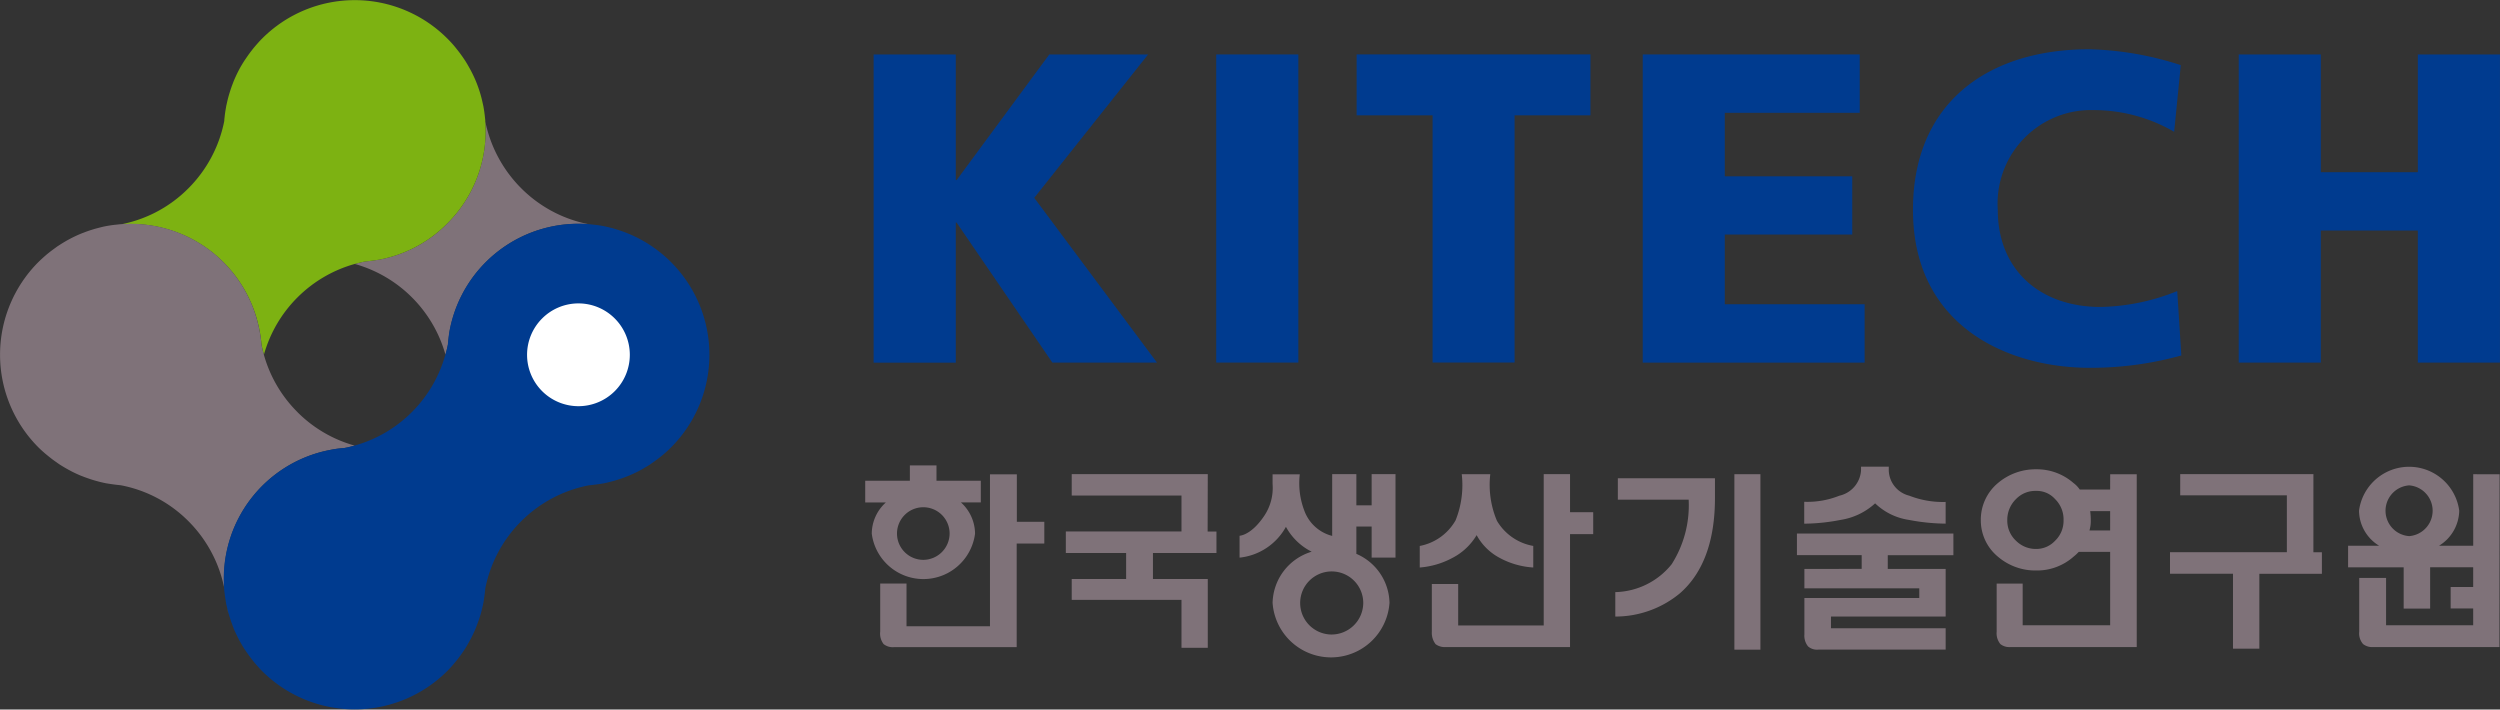 <svg xmlns="http://www.w3.org/2000/svg" width="141.703" height="40.216" viewBox="0 0 141.703 40.216">
    <rect x="0" y="0" width="141.703" height="40.216" fill="#333333" stroke="none"/>
    <defs>
        <clipPath id="icnszkifja">
            <path data-name="사각형 1543" style="fill:none" d="M0 0h141.703v40.216H0z"/>
        </clipPath>
    </defs>
    <g data-name="그룹 754" style="clip-path:url(#icnszkifja)">
        <path data-name="패스 511" d="M23.28 11.955A7.317 7.317 0 0 1 19.451 14c-.281.048-.563.085-.839.112-.2.039-.389.087-.583.139a7.42 7.42 0 0 1 5.146 5.149c.055-.194.1-.39.142-.589.025-.277.055-.558.107-.836A7.43 7.43 0 0 1 31.321 12h-.027a7.4 7.4 0 0 1-3.826-2.038 7.467 7.467 0 0 1-2.041-3.809 7.379 7.379 0 0 1-2.148 5.8" transform="translate(2.076 .709)" style="fill:#7f7279"/>
        <path data-name="패스 512" d="m6.1 24.663-.2-.022.2.022" transform="translate(.679 2.837)" style="fill:#7db212"/>
        <path data-name="패스 513" d="M24.668 6.188c-.009-.114-.022-.224-.035-.336.012.1.023.21.03.316a.065.065 0 0 0 0 .02" transform="translate(2.836 .674)" style="fill:#7db212"/>
        <path data-name="패스 514" d="M26.8 6.861a.065.065 0 0 1 0-.02 6.622 6.622 0 0 0-.03-.316q-.023-.2-.057-.4c-.009-.039-.013-.078-.022-.118l-.032-.143a6.986 6.986 0 0 0-.63-1.78c-.033-.064-.064-.126-.1-.187a7.766 7.766 0 0 0-.279-.475l-.13-.192a8.911 8.911 0 0 0-.275-.372l-.137-.172a6.494 6.494 0 0 0-.455-.5 7.416 7.416 0 0 0-10.5 0c-.156.156-.3.322-.444.49a5.669 5.669 0 0 0-.166.21 5.95 5.95 0 0 0-.239.327c-.052.074-.1.148-.153.222-.1.158-.2.32-.288.485l-.066.127a8.255 8.255 0 0 0-.243.524c-.025.061-.048.123-.07.182-.059.149-.11.3-.158.455a7.012 7.012 0 0 0-.18.683c-.008.041-.019.08-.028.122l-.013.084a6.499 6.499 0 0 0-.078.54 4.217 4.217 0 0 0-.018.166.365.365 0 0 1 0 .049 7.426 7.426 0 0 1-2.041 3.829 7.366 7.366 0 0 1-3.826 2.038H6.12A7.42 7.42 0 0 1 14 18.694a6.642 6.642 0 0 1 .116.829c.039.2.085.389.139.583a7.427 7.427 0 0 1 5.145-5.144c.194-.052.388-.1.584-.139.274-.027.558-.064.839-.112a7.314 7.314 0 0 0 3.828-2.047 7.375 7.375 0 0 0 2.148-5.8" transform="translate(.704)" style="fill:#7db212"/>
        <path data-name="패스 515" d="M12.419 32.985c-.052-.08-.1-.163-.146-.246.048.084.094.166.146.246" transform="translate(1.413 3.77)" style="fill:#7f7279"/>
        <path data-name="패스 516" d="M13.364 34.161" transform="translate(1.489 3.879)" style="fill:#7f7279"/>
        <path data-name="패스 517" d="M11.635 31.254c-.037-.128-.068-.256-.1-.388.029.132.06.26.1.388" transform="translate(1.328 3.554)" style="fill:#7f7279"/>
        <path data-name="패스 518" d="M11.485 30.621" transform="translate(1.314 3.47)" style="fill:#7f7279"/>
        <path data-name="패스 519" d="M11.819 31.8" transform="translate(1.346 3.621)" style="fill:#7f7279"/>
        <path data-name="패스 520" d="M12.055 32.334c-.052-.112-.107-.22-.155-.331.048.112.1.22.155.331" transform="translate(1.37 3.685)" style="fill:#7f7279"/>
        <path data-name="패스 521" d="M12.764 33.471a5.796 5.796 0 0 1-.174-.238c.057.08.113.159.174.238" transform="translate(1.449 3.826)" style="fill:#7f7279"/>
        <path data-name="패스 522" d="M5.9 11.423" transform="translate(.679 1.313)" style="fill:#7f7279"/>
        <path data-name="패스 523" d="M16.857 22.045a7.389 7.389 0 0 1-1.9-3.249 7.498 7.498 0 0 1-.139-.584 6.624 6.624 0 0 0-.116-.827A7.42 7.42 0 0 0 6.817 11.4c-.08.007-.158.016-.238.025a6.297 6.297 0 0 0-.574.083c-.216.041-.427.1-.639.156l-.156.048c-.162.05-.322.107-.484.171q-.079.028-.157.06a7.509 7.509 0 0 0-1.169.617l-.155.1c-.137.1-.274.2-.407.3-.05.042-.1.081-.153.123-.174.146-.346.3-.51.462a7.43 7.43 0 0 0 0 10.5c.159.158.327.307.5.448.061.052.127.1.19.153.114.089.231.174.351.256.067.048.137.1.206.142q.229.144.464.273l.176.094c.162.083.325.158.491.229.069.028.142.054.213.083.139.052.281.1.423.148.066.019.13.041.2.06.207.059.414.112.626.153.193.032.382.059.574.083l.2.022.064.007a7.346 7.346 0 0 1 3.826 2.034 7.434 7.434 0 0 1 2.041 3.835.22.22 0 0 1 0 .038 7.415 7.415 0 0 1 5.958-7.903 6.3 6.3 0 0 1 .843-.116c.2-.037.389-.085.583-.137a7.374 7.374 0 0 1-3.247-1.9" transform="translate(0 1.31)" style="fill:#7f7279"/>
        <path data-name="패스 524" d="M12.957 33.715q-.11-.13-.211-.268c.069.091.137.181.211.268" transform="translate(1.467 3.851)" style="fill:#003b8f"/>
        <path data-name="패스 525" d="M12.61 33.264c-.071-.1-.142-.2-.207-.3.066.1.136.2.207.3" transform="translate(1.428 3.795)" style="fill:#003b8f"/>
        <path data-name="패스 526" d="m29.949 11.4.222.023c-.074-.008-.148-.017-.222-.023" transform="translate(3.448 1.313)" style="fill:#003b8f"/>
        <path data-name="패스 527" d="M11.911 32.031a3.236 3.236 0 0 1-.1-.27l.1.27" transform="translate(1.359 3.657)" style="fill:#003b8f"/>
        <path data-name="패스 528" d="M11.7 31.47c-.026-.085-.055-.172-.078-.256.023.085.052.172.078.256" transform="translate(1.338 3.594)" style="fill:#003b8f"/>
        <path data-name="패스 529" d="M11.417 30.162c-.006-.066-.016-.133-.019-.2 0 .066.013.133.019.2" transform="translate(1.312 3.45)" style="fill:#003b8f"/>
        <path data-name="패스 530" d="M12.3 32.79" transform="translate(1.386 3.719)" style="fill:#003b8f"/>
        <path data-name="패스 531" d="M11.478 30.571c.02.112.043.22.068.329-.016-.07-.036-.139-.048-.21-.009-.039-.013-.078-.02-.119" transform="translate(1.321 3.52)" style="fill:#003b8f"/>
        <path data-name="패스 532" d="M36.728 13.549a7.205 7.205 0 0 0-.519-.471l-.122-.1a8.975 8.975 0 0 0-.464-.339l-.1-.066a7.338 7.338 0 0 0-1.231-.647l-.069-.027a6.881 6.881 0 0 0-.59-.206l-.075-.025a8.196 8.196 0 0 0-.662-.163 5.861 5.861 0 0 0-.592-.083c-.074-.009-.148-.018-.222-.025a7.43 7.43 0 0 0-7.9 5.975c-.052.279-.083.56-.107.836-.037.2-.087.394-.142.588a7.414 7.414 0 0 1-5.133 5.148c-.194.052-.388.1-.583.137a6.3 6.3 0 0 0-.843.116A7.415 7.415 0 0 0 11.4 32.1c0 .065.013.133.02.2.017.162.041.321.069.479.007.041.011.08.02.12.012.069.032.139.048.209.028.13.058.259.1.388.023.085.052.172.078.256.039.12.078.238.124.353l.1.27c.048.11.1.22.155.331.08.165.165.329.261.49.048.083.094.165.146.246.066.1.135.2.207.3.056.08.113.159.174.238s.137.181.211.268c.137.162.277.322.429.475a7.424 7.424 0 0 0 10.5 0c.157-.157.3-.32.439-.487.064-.075.123-.153.184-.229.071-.094.141-.187.209-.285s.126-.181.185-.274.107-.177.159-.269c.1-.174.2-.355.281-.535.039-.085.08-.168.117-.253.046-.108.087-.22.128-.329.036-.089.066-.181.1-.27.035-.107.07-.215.1-.322s.061-.235.087-.352c.016-.075.037-.146.05-.222.011-.047.016-.09.025-.136.023-.143.046-.284.06-.428.009-.077.02-.153.027-.229v-.042a7.423 7.423 0 0 1 5.868-5.861l.066-.007.181-.02c.2-.023.4-.052.594-.085.214-.041.427-.1.637-.156l.147-.046c.162-.05.323-.107.479-.168.059-.023.116-.043.172-.067.19-.081.379-.166.564-.262.018-.011.036-.019.052-.028.183-.1.361-.205.541-.318.06-.039.122-.084.183-.125a9.366 9.366 0 0 0 .549-.414 6.91 6.91 0 0 0 .5-.455 7.426 7.426 0 0 0 0-10.5" transform="translate(1.31 1.31)" style="fill:#003b8f"/>
        <path data-name="패스 533" d="M31.763 16.277a2.912 2.912 0 1 1-4.12 0 2.907 2.907 0 0 1 4.12 0" transform="translate(3.084 1.776)" style="fill:#fff"/>
        <path data-name="패스 534" d="M44.406 2.767h4.657v7.122h.048l5.253-7.122h5.6l-6.454 8.128 6.956 9.337h-5.93L49.111 12.3h-.048v7.936h-4.657z" transform="translate(5.112 .319)" style="fill:#003b8f"/>
        <path data-name="사각형 1541" transform="translate(68.937 3.086)" style="fill:#003b8f" d="M0 0h4.655v17.465H0z"/>
        <path data-name="패스 535" d="M73.262 6.219h-4.305V2.766h13.252v3.453h-4.3v14.012h-4.647z" transform="translate(7.939 .319)" style="fill:#003b8f"/>
        <path data-name="패스 536" d="M83.5 2.767h12.3v3.308h-7.65v3.6h7.226v3.3H88.15v3.951h7.927v3.309H83.5z" transform="translate(9.612 .319)" style="fill:#003b8f"/>
        <path data-name="패스 537" d="M112.447 19.859a19.2 19.2 0 0 1-5.178.7c-4.653 0-10.034-2.352-10.034-8.956 0-6.077 4.256-9.1 10-9.1a18.086 18.086 0 0 1 5.18.9l-.375 3.779a9.092 9.092 0 0 0-4.552-1.231 5.3 5.3 0 0 0-5.445 5.659c0 3.423 2.418 5.5 5.825 5.5a12.167 12.167 0 0 0 4.346-.9z" transform="translate(11.194 .289)" style="fill:#003b8f"/>
        <path data-name="패스 538" d="M113.794 2.767h4.652v6.675h5.5V2.767h4.654v17.465h-4.655v-7.486h-5.5v7.486h-4.652z" transform="translate(13.1 .319)" style="fill:#003b8f"/>
        <path data-name="패스 539" d="M52.485 24.108h-1.523v8.614h-4.73V30.3H44.74v2.731a.979.979 0 0 0 .192.7.829.829 0 0 0 .583.174h6.961v-5.874h1.566V26.8h-1.557z" transform="translate(5.151 2.776)" style="fill:#7f7279"/>
        <path data-name="패스 540" d="M62.221 24.1h-7.712v1.211h6.222v2.039h-6.556v1.22h3.418v1.472h-3.084v1.183h6.222v2.718h1.49v-3.9h-3.108v-1.474h3.6V27.35h-.5z" transform="translate(6.237 2.776)" style="fill:#7f7279"/>
        <path data-name="패스 541" d="M75.389 27.556a3.165 3.165 0 0 0 1.3 1.287 4.571 4.571 0 0 0 1.91.548v-1.222a2.992 2.992 0 0 1-2.059-1.425 5.233 5.233 0 0 1-.377-2.639h-1.617a5.364 5.364 0 0 1-.35 2.614 2.97 2.97 0 0 1-2.031 1.451v1.222A4.652 4.652 0 0 0 74 28.857a3.417 3.417 0 0 0 1.389-1.3" transform="translate(8.308 2.775)" style="fill:#7f7279"/>
        <path data-name="패스 542" d="M80.613 24.1h-1.492v8.576h-4.848v-2.349h-1.494v2.708a1.046 1.046 0 0 0 .213.7.868.868 0 0 0 .584.165h7.036v-6.4h1.314v-1.245h-1.313z" transform="translate(8.379 2.776)" style="fill:#7f7279"/>
        <path data-name="사각형 1542" transform="translate(98.307 26.88)" style="fill:#7f7279" d="M0 0h1.476v9.945H0z"/>
        <path data-name="패스 543" d="M82.249 25.521h4.014a6.218 6.218 0 0 1-.963 3.661 4.22 4.22 0 0 1-3.195 1.581v1.385a5.733 5.733 0 0 0 3.661-1.317c1.311-1.142 1.988-2.952 1.988-5.4V24.31h-5.505z" transform="translate(9.452 2.799)" style="fill:#7f7279"/>
        <path data-name="패스 544" d="M91.337 28.344h3.67v.779H91.76v1.1h6.512v.548H91.76v2.066a.964.964 0 0 0 .209.68.772.772 0 0 0 .58.181h7.218v-1.209h-6.5v-.665h6.5v-2.7h-3.281v-.779h3.72V27.12h-8.869z" transform="translate(10.515 3.123)" style="fill:#7f7279"/>
        <path data-name="패스 545" d="M108.014 25h-1.723a1.526 1.526 0 0 0-.357-.372 3.152 3.152 0 0 0-2.118-.775 3.292 3.292 0 0 0-2.156.775 2.7 2.7 0 0 0-.976 2.109 2.666 2.666 0 0 0 .976 2.075 3.259 3.259 0 0 0 2.156.777 3.121 3.121 0 0 0 2.118-.777 2.867 2.867 0 0 0 .3-.277h1.782v4.157h-4.959v-2.36h-1.475v2.731a.956.956 0 0 0 .214.7.831.831 0 0 0 .577.166h7.149v-9.795h-1.505zm-3.126 2.909a1.447 1.447 0 0 1-1.072.459 1.583 1.583 0 0 1-1.132-.459 1.554 1.554 0 0 1-.5-1.173 1.642 1.642 0 0 1 .5-1.2 1.512 1.512 0 0 1 1.132-.458 1.383 1.383 0 0 1 1.072.458 1.607 1.607 0 0 1 .486 1.2 1.564 1.564 0 0 1-.486 1.173m3.126-.588h-1.172a1.89 1.89 0 0 0 .075-.585 4.145 4.145 0 0 0-.033-.51h1.131z" transform="translate(11.591 2.747)" style="fill:#7f7279"/>
        <path data-name="패스 546" d="M118.429 24.1h-7.55v1.2h6.045v3.224H110.3v1.221h3.57v4.245h1.494v-4.241h3.546v-1.221h-.482z" transform="translate(12.698 2.776)" style="fill:#7f7279"/>
        <path data-name="패스 547" d="M70.493 25.867h-.866V24.1h-1.37v3.5a2.279 2.279 0 0 1-1.577-1.426 4.338 4.338 0 0 1-.26-2.063h-1.542v.539a2.838 2.838 0 0 1-.471 1.81c-.745 1.115-1.4 1.131-1.4 1.131v1.241a3.4 3.4 0 0 0 2.628-1.747 3.378 3.378 0 0 0 1.46 1.41 3.1 3.1 0 0 0-2.216 2.9 3.321 3.321 0 0 0 6.626 0 3.088 3.088 0 0 0-1.878-2.778v-1.55h.866v1.762h1.353V24.1h-1.353zm-2.3 7.322a1.788 1.788 0 1 1 1.825-1.794 1.8 1.8 0 0 1-1.825 1.794" transform="translate(7.253 2.776)" style="fill:#7f7279"/>
        <path data-name="패스 548" d="M95.727 25.8a3.5 3.5 0 0 0 1.91.937 11.551 11.551 0 0 0 2.086.213v-1.23a5.226 5.226 0 0 1-2.063-.356 1.524 1.524 0 0 1-1.16-1.415v-.229h-1.573v.229a1.576 1.576 0 0 1-1.227 1.417 4.869 4.869 0 0 1-1.992.345v1.241a11.1 11.1 0 0 0 2.056-.213 3.751 3.751 0 0 0 1.96-.937" transform="translate(10.558 2.731)" style="fill:#7f7279"/>
        <path data-name="패스 549" d="M44.35 27.523a2.951 2.951 0 0 0 5.854 0 2.408 2.408 0 0 0-.8-1.769h1.126v-1.228h-2.512v-.869h-1.509v.869h-2.531v1.229h1.172a2.392 2.392 0 0 0-.8 1.769m2.927 1.485a1.491 1.491 0 1 1 1.485-1.485 1.5 1.5 0 0 1-1.485 1.485" transform="translate(5.063 2.724)" style="fill:#7f7279"/>
        <path data-name="패스 550" d="M126.445 24.149V28.2h-1.935a2.379 2.379 0 0 0 1.142-1.986 2.865 2.865 0 0 0-5.68 0 2.351 2.351 0 0 0 1.137 1.986h-1.756v1.227h3.15v2.337h1.5v-2.34h2.44v1.117h-1.277v1.215h1.277v.953h-4.938v-2.684h-1.522v3.053a.914.914 0 0 0 .222.7.839.839 0 0 0 .58.166h7.146l.009-9.794zm-3.629.631a1.443 1.443 0 0 1 0 2.877 1.442 1.442 0 0 1 0-2.877" transform="translate(13.74 2.731)" style="fill:#7f7279"/>
    </g>
</svg>
